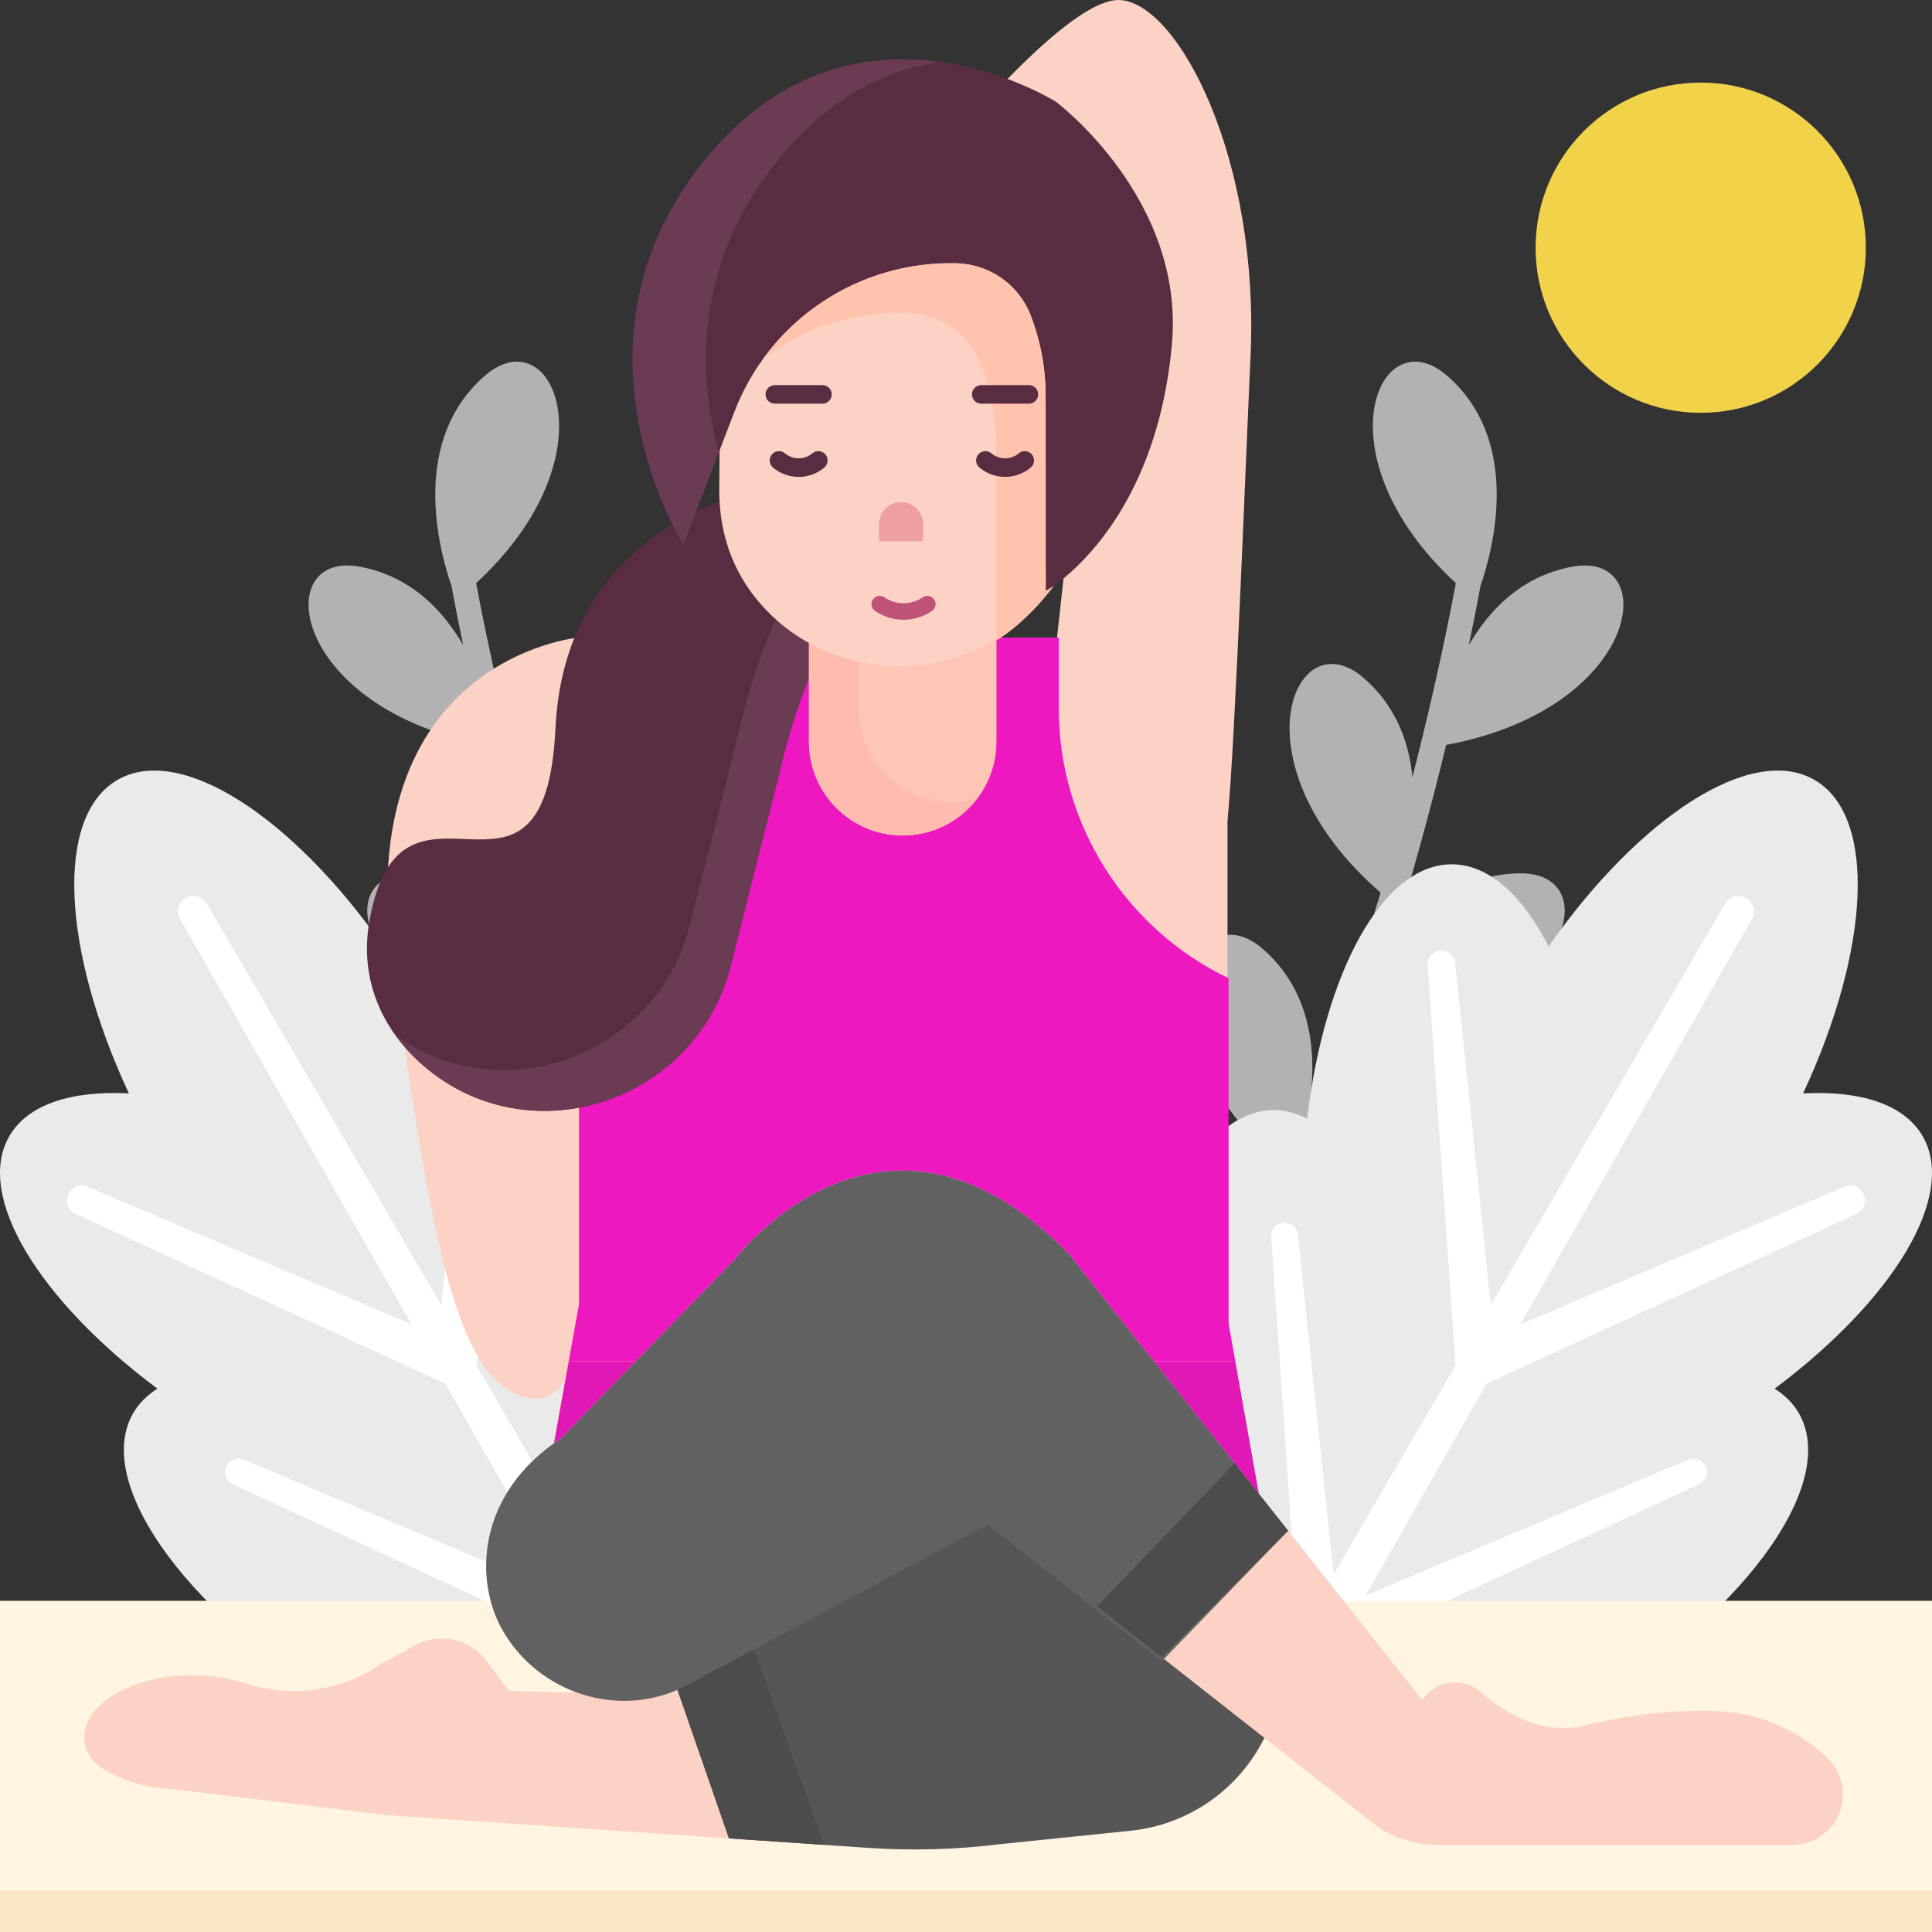 <!---<svg width="702" height="708" viewBox="0 0 702 708" fill="none" xmlns="http://www.w3.org/2000/svg">
<g filter="url(#filter0_d)">
<path d="M351.014 699.981C542.647 699.981 697.996 543.289 697.996 350C697.996 156.71 542.647 0.0180969 351.014 0.0180969C159.381 0.0180969 4.03223 156.71 4.03223 350C4.03223 543.289 159.381 699.981 351.014 699.981Z" fill="#AF469A"/>
<path d="M351.014 699.981C542.647 699.981 697.996 543.289 697.996 350C697.996 156.71 542.647 0.0180969 351.014 0.0180969C159.381 0.0180969 4.03223 156.71 4.03223 350C4.03223 543.289 159.381 699.981 351.014 699.981Z" fill="#00D075"/>
<path d="M351.017 632.243C505.559 632.243 630.841 505.879 630.841 350C630.841 194.121 505.559 67.7568 351.017 67.7568C196.474 67.7568 71.1929 194.121 71.1929 350C71.1929 505.879 196.474 632.243 351.017 632.243Z" fill="#279ED6"/>
<path d="M351.017 632.243C505.559 632.243 630.841 505.879 630.841 350C630.841 194.121 505.559 67.7568 351.017 67.7568C196.474 67.7568 71.1929 194.121 71.1929 350C71.1929 505.879 196.474 632.243 351.017 632.243Z" fill="#04AE64"/>
<path d="M351.017 564.505C468.469 564.505 563.683 468.468 563.683 350C563.683 231.532 468.469 135.495 351.017 135.495C233.565 135.495 138.351 231.532 138.351 350C138.351 468.468 233.565 564.505 351.017 564.505Z" fill="#048C51"/>
<path d="M351.017 496.766C431.379 496.766 496.525 431.057 496.525 350C496.525 268.943 431.379 203.234 351.017 203.234C270.655 203.234 205.508 268.943 205.508 350C205.508 431.057 270.655 496.766 351.017 496.766Z" fill="#017140"/>
<path d="M419.238 195.556C419.238 231.046 407.747 253.174 397.789 275.982C380.935 314.587 321.119 314.634 304.244 275.982C297.303 260.082 279.576 225.133 283.103 189.545C286.365 158.286 315.002 132.997 351.017 132.997C388.058 132.997 419.238 160.41 419.238 195.556Z" fill="#F9CFAC"/>
<path d="M418.93 189.545C417.054 219.344 407.88 237.344 397.789 260.458C380.936 299.064 321.119 299.11 304.244 260.458C293.965 236.915 285.019 219.352 283.104 189.545C288.51 137.722 358.088 113.555 399.258 151.315C410.144 161.306 417.377 174.656 418.93 189.545Z" fill="#FFE4CC"/>
<path d="M419.238 195.556C419.238 205.268 418.299 214.643 416.594 223.428C408.616 197.819 382.749 178.156 351.017 178.156C319.372 178.156 293.352 197.737 285.303 223.428C283.509 214.091 282.368 204.748 282.643 195.63C283.742 159.309 312.972 132.997 351.015 132.997C388.438 132.997 419.238 160.75 419.238 195.556Z" fill="#605E5D"/>
<path d="M419.239 195.556C419.239 212.977 421.097 194.169 401.47 176.138C373.622 150.609 328.429 150.594 300.565 176.138C281.031 194.051 282.796 212.961 282.796 195.556C282.796 161.323 312.877 132.496 350.921 132.496C388.342 132.496 419.239 160.75 419.239 195.556Z" fill="#605E5D"/>
<path d="M453.642 313.929C448.241 308.468 441.274 305.518 434.18 305.081C432.892 304.993 443.771 305.025 269.714 305.025C261.865 305.025 254.182 308.073 248.391 313.929C235.17 330.603 236.398 329.046 235.701 329.947C253.73 427.308 265.737 393.447 265.737 545.846H436.296C436.296 451.557 439.813 434.598 448.857 401.001C465.325 341.904 460.208 355.477 461.365 353.711C463.807 343.281 466.332 330.295 466.332 329.918C465.637 329.063 467.218 331.05 453.642 313.929Z" fill="#60519D"/>
<path d="M436.935 312.48C432.016 307.504 425.547 305.023 419.09 305.023C404.738 305.023 299.892 305.023 285.391 305.023C268.168 305.023 265.157 312.319 254.479 325.885C266.745 391.899 278.265 389.874 279.291 469.533C279.802 509.139 311.749 540.988 351.018 540.988C390.178 540.988 422.234 509.247 422.746 469.533C423.354 422.284 427.395 405.32 433.01 385.089C444.64 343.242 442.616 348.129 443.394 345.775C445.09 338.607 447.559 326.341 447.559 325.871C446.969 325.148 448.397 326.944 436.935 312.48Z" fill="#7861D5"/>
<path d="M289.469 364.394C249.415 404.796 262.101 391.998 214.575 439.937C201.927 452.694 184.815 459.92 166.949 460.089C144.94 460.089 140.263 460.625 38.957 460.625C15.996 460.625 -1.29429 438.726 5.49004 416.271C9.80633 401.759 23.0616 391.828 38.1455 391.828C46.0505 375.882 66.1279 370.406 80.7207 380.468C101.205 394.61 116.509 391.861 166.165 391.462L241.843 315.115C255.258 301.612 276.924 301.657 290.281 315.312C303.535 328.916 302.797 350.951 289.469 364.394Z" fill="#F9CFAC"/>
<path d="M589.781 637.424C589.781 671.961 562.035 699.982 527.759 699.982H174.274C124.804 699.982 95.7053 644.532 122.268 603.339C128.673 593.387 137.872 585.267 149.075 580.253L265.738 545.844H436.296L552.959 580.253C575.38 590.302 589.781 612.747 589.781 637.424Z" fill="#8664BD"/>
<path d="M589.336 629.978C585.677 660.796 559.683 685.016 527.759 685.016C512.139 685.016 499.395 672.251 499.395 656.406V630.341L519.178 620.364L396.772 638.001C386.302 639.51 375.624 637.762 366.165 632.991C349.034 624.352 332.399 624.764 317.871 632.091C307.316 637.414 295.273 638.961 283.723 636.464L163.071 610.386L202.639 630.341V656.406C202.639 672.207 189.939 685.016 174.274 685.016C142.418 685.016 116.367 660.865 112.698 629.978C115.268 608.219 129.039 589.221 149.075 580.253L265.737 545.844H436.296L552.959 580.253C573.077 589.27 586.764 608.277 589.336 629.978Z" fill="#9F7ADB"/>
<path d="M299.851 656.979C262.132 676.001 258.457 676.426 253.025 685.016C250.244 689.406 248.685 694.57 248.685 699.982H214.57V635.478C291.248 654.809 274.447 650.573 299.851 656.979Z" fill="#F9CFAC"/>
<path d="M487.462 635.478V699.982H248.685C248.685 689.328 254.721 679.739 263.944 675.088C307.077 653.334 295.349 660.003 317.038 645.417C334.693 633.558 359.943 640.912 367.005 662.316L368.068 665.571L487.462 635.478Z" fill="#F9CFAC"/>
<path d="M280.067 651.99C262.956 660.62 260.007 661.502 255.497 666.709C244.858 679 231.472 685.016 214.57 685.016V635.478L280.067 651.99Z" fill="#FFE4CC"/>
<path d="M487.462 635.478V685.016H266.258C260.908 685.016 258.879 677.642 263.942 675.088C307.076 653.334 295.347 660.003 317.036 645.417C334.692 633.558 359.942 640.912 367.003 662.316L368.066 665.57L487.462 635.478Z" fill="#FFE4CC"/>
<path d="M697.999 426.516C697.845 445.539 681.895 460.625 663.021 460.625C599.47 460.625 627.805 460.735 535.043 460.075C535.313 460.342 508.172 460.829 487.459 439.937C448.601 400.743 443.928 396.031 412.564 364.394C391.512 343.158 404.26 306.786 434.18 305.081C443.244 304.476 453.013 307.889 460.19 315.115L535.869 391.462C584.608 391.854 600.729 394.679 621.313 380.468C635.906 370.406 655.983 375.882 663.888 391.828C682.803 391.828 698.15 407.307 697.999 426.516Z" fill="#F9CFAC"/>
<path d="M298.452 329.312C295.052 341.109 297.155 336.886 214.574 420.18C201.42 433.448 183.697 440.288 166.795 440.346C72.631 440.665 100.559 440.868 38.9569 440.868C23.3847 440.868 9.79928 430.58 5.48999 416.271C9.80628 401.759 23.0615 391.828 38.1455 391.828C46.0505 375.882 66.1279 370.406 80.7207 380.468C101.205 394.61 116.509 391.861 166.165 391.462L241.843 315.115C260.361 296.477 291.372 305.087 298.452 329.312Z" fill="#FFE4CC"/>
<path d="M696.544 416.257C692.22 430.566 678.621 440.868 663.021 440.868C599.47 440.868 627.805 440.978 535.043 440.318C535.313 440.585 508.172 441.071 487.459 420.18C408.002 340.035 407.084 341.461 403.582 329.312C410.713 304.907 441.751 296.556 460.19 315.115L535.869 391.462C584.608 391.854 600.729 394.679 621.313 380.468C635.906 370.406 655.983 375.882 663.888 391.828C678.946 391.828 692.218 401.747 696.544 416.257Z" fill="#FFE4CC"/>
</g>
<defs>
<filter id="filter0_d" x="0" y="0" width="702" height="708" filterUnits="userSpaceOnUse" color-interpolation-filters="sRGB">
<feFlood flood-opacity="0" result="BackgroundImageFix"/>
<feColorMatrix in="SourceAlpha" type="matrix" values="0 0 0 0 0 0 0 0 0 0 0 0 0 0 0 0 0 0 127 0"/>
<feOffset dy="4"/>
<feGaussianBlur stdDeviation="2"/>
<feColorMatrix type="matrix" values="0 0 0 0 0 0 0 0 0 0 0 0 0 0 0 0 0 0 0.25 0"/>
<feBlend mode="normal" in2="BackgroundImageFix" result="effect1_dropShadow"/>
<feBlend mode="normal" in="SourceGraphic" in2="effect1_dropShadow" result="shape"/>
</filter>
</defs>
</svg> -->



<!--<svg xmlns="http://www.w3.org/2000/svg" version="1.1" xmlns:xlink="http://www.w3.org/1999/xlink" xmlns:svgjs="http://svgjs.com/svgjs" width="512" height="512" x="0" y="0" viewBox="0 0 512 512" style="enable-background:new 0 0 512 512" xml:space="preserve" class=""><g><g xmlns="http://www.w3.org/2000/svg"><path d="m512 256.324c0 90.8-47.28 170.57-118.57 216.01-14.75 9.41-30.53 4.317-47.14 10.577-15.08 5.69-30.86 10-47.16 12.76-1.5.25-3 .5-4.51.72-12.59 1.92-25.49 2.91-38.62 2.91-6.15 0-12.24-.22-18.28-.65-25.18-1.77-49.36-7.19-72-15.74-19-7.15-36.91-3.477-53.45-14.717-67.76-46.06-112.27-123.77-112.27-211.87 0-141.38 114.62-256 256-256s256 114.62 256 256z" fill="#95d6a4" data-original="#95d6a4" class=""></path><g><g><g><ellipse cx="45.642" cy="268.198" fill="#b3e59f" rx="24.965" ry="43.382" transform="matrix(.707 -.707 .707 .707 -176.276 110.828)" data-original="#b3e59f"></ellipse><ellipse cx="106.994" cy="268.198" fill="#b3e59f" rx="43.382" ry="24.965" transform="matrix(.707 -.707 .707 .707 -158.307 154.21)" data-original="#b3e59f"></ellipse><ellipse cx="76.318" cy="255.492" fill="#ccf49f" rx="24.965" ry="43.382" data-original="#ccf49f"></ellipse></g></g><g><g><ellipse cx="405.006" cy="268.198" fill="#b3e59f" rx="24.965" ry="43.382" transform="matrix(.707 -.707 .707 .707 -71.021 364.936)" data-original="#b3e59f"></ellipse><ellipse cx="466.358" cy="268.198" fill="#b3e59f" rx="43.382" ry="24.965" transform="matrix(.707 -.707 .707 .707 -53.052 408.318)" data-original="#b3e59f"></ellipse><ellipse cx="435.682" cy="255.492" fill="#ccf49f" rx="24.965" ry="43.382" data-original="#ccf49f"></ellipse></g></g></g><g><g><path d="m91.906 334.651-11.246-3.569c-3.85-1.222-7.648 2.016-7.051 6.011l1.865 12.48z" fill="#ffcbbe" data-original="#ffcbbe"></path><path d="m155.604 423.425c-4.253 0-8.506-1.565-11.829-4.7l-51.016-48.138c-14.385 4.624-29.795-3.289-34.419-17.674l-2.177-6.774 35.743-11.489c5.981-1.923 12.534-.439 17.104 3.873l46.463 43.841 57.178-55.164 23.935 24.81-69.014 66.582c-3.336 3.221-7.651 4.833-11.968 4.833z" fill="#ffddce" data-original="#ffddce" class=""></path><path d="m236.583 352.007-69.016 66.58c-3.332 3.218-7.653 4.838-11.962 4.838-4.263 0-8.515-1.574-11.836-4.711l-51.01-48.137c-2.781.896-5.608 1.322-8.389 1.322-11.56 0-22.304-7.389-26.039-18.995l-2.172-6.768 6.435-2.068c5.137 6.791 13.238 10.825 21.776 10.825 2.781 0 5.608-.425 8.389-1.322l51.01 48.137c3.321 3.137 7.573 4.7 11.836 4.7 4.309 0 8.63-1.609 11.962-4.826l60.513-58.387z" fill="#ffcbbe" data-original="#ffcbbe"></path><path d="m419.142 334.651 11.246-3.569c3.85-1.222 7.648 2.016 7.051 6.011l-1.865 12.48z" fill="#ffcbbe" data-original="#ffcbbe"></path><path d="m355.443 423.425c4.253 0 8.506-1.565 11.829-4.7l51.016-48.138c14.385 4.624 29.795-3.289 34.419-17.674l2.177-6.774-35.743-11.489c-5.981-1.923-12.534-.439-17.104 3.873l-46.463 43.841-57.178-55.164-23.935 24.81 69.014 66.582c3.336 3.221 7.651 4.833 11.968 4.833z" fill="#ffddce" data-original="#ffddce" class=""></path><path d="m274.464 352.007 69.016 66.58c3.332 3.218 7.653 4.838 11.962 4.838 4.263 0 8.515-1.574 11.836-4.711l51.01-48.137c2.781.896 5.608 1.322 8.389 1.322 11.56 0 22.305-7.389 26.039-18.995l2.172-6.768-6.435-2.068c-5.137 6.791-13.238 10.825-21.776 10.825-2.781 0-5.608-.425-8.389-1.322l-51.01 48.137c-3.321 3.137-7.573 4.7-11.836 4.7-4.309 0-8.63-1.609-11.962-4.826l-60.513-58.387z" fill="#ffcbbe" data-original="#ffcbbe"></path></g><path d="m305.196 482.773h-99.345v-31.363l52.932-7.177 46.413 7.177z" fill="#ffddce" data-original="#ffddce" class=""></path><path d="m228.175 444.233v42.14c-7.553-.857-15-2.067-22.324-3.6v-31.363z" fill="#ffcbbe" data-original="#ffcbbe"></path><path d="m217.908 322.027h75.231v70.248h-75.231z" fill="#ffddce" data-original="#ffddce" class=""></path><circle cx="343.456" cy="41.884" fill="#3342aa" r="41.56" data-original="#3342aa"></circle><path d="m357.593 80.977c-4.414 1.595-9.181 2.467-14.142 2.467-22.952 0-41.555-18.612-41.555-41.564s18.603-41.555 41.555-41.555c4.961 0 9.728.872 14.142 2.467-15.988 5.787-27.422 21.097-27.422 39.088 0 17.99 11.434 33.31 27.422 39.097z" fill="#242e7a" data-original="#242e7a"></path><path d="m355.02 84.882c-2.17 0-4.348-.757-6.108-2.3l-47.635-41.748c-3.852-3.376-4.238-9.235-.862-13.086 3.376-3.852 9.235-4.238 13.086-.862l47.635 41.748c3.852 3.376 4.238 9.235.862 13.086-1.834 2.092-4.4 3.162-6.978 3.162z" fill="#dd636e" data-original="#dd636e"></path><circle cx="168.686" cy="41.884" fill="#3342aa" r="41.56" data-original="#3342aa"></circle><path d="m182.824 80.982c-4.414 1.595-9.181 2.467-14.142 2.467-22.952 0-41.555-18.612-41.555-41.564s18.603-41.555 41.555-41.555c4.961 0 9.728.872 14.142 2.467-15.988 5.787-27.422 21.097-27.422 39.088-.001 17.99 11.434 33.31 27.422 39.097z" fill="#242e7a" data-original="#242e7a"></path><path d="m157.123 84.882c2.17 0 4.348-.757 6.108-2.3l47.635-41.748c3.852-3.376 4.238-9.235.862-13.086-3.376-3.852-9.235-4.238-13.086-.862l-47.635 41.748c-3.852 3.376-4.238 9.235-.862 13.086 1.833 2.092 4.399 3.162 6.978 3.162z" fill="#dd636e" data-original="#dd636e"></path><path d="m256.071 22.14c-63.467 0-114.917 51.45-114.917 114.916v55.511c0 63.467 51.45 114.916 114.916 114.916 63.467 0 114.916-51.45 114.916-114.916v-55.511c.002-63.466-51.448-114.916-114.915-114.916z" fill="#3342aa" data-original="#3342aa"></path><path d="m282.549 304.426c-8.504 2.003-17.36 3.06-26.476 3.06-63.468 0-114.918-51.45-114.918-114.918v-55.512c0-63.468 51.45-114.918 114.918-114.918 9.116 0 17.972 1.057 26.476 3.06-50.708 11.954-88.452 57.496-88.452 111.858v55.512c0 54.362 37.744 99.905 88.452 111.858z" fill="#242e7a" data-original="#242e7a"></path><g><circle cx="167.614" cy="202.321" fill="#ffcbbe" r="30.549" data-original="#ffcbbe"></circle><circle cx="167.614" cy="202.321" fill="#eaac9d" r="16.391" data-original="#eaac9d"></circle><circle cx="344.521" cy="202.321" fill="#ffcbbe" r="30.549" data-original="#ffcbbe"></circle><circle cx="344.521" cy="202.321" fill="#eaac9d" r="16.391" data-original="#eaac9d"></circle></g><path d="m229.661 276.024h52.813v68.631h-52.813z" fill="#ffddce" data-original="#ffddce" class=""></path><path d="m234.072 320.998h-4.411v-44.976h19.988v29.399c.001 8.603-6.973 15.577-15.577 15.577z" fill="#ffcbbe" data-original="#ffcbbe"></path><path d="m282.474 276.024v28.433c-7.255 1.974-14.888 3.027-22.766 3.027h-7.282c-7.878 0-15.511-1.053-22.766-3.027v-28.433z" fill="#ffcbbe" data-original="#ffcbbe"></path><path d="m346.359 142.565v69.354c0 42.687-30.858 78.164-71.497 85.335-4.914.867-9.981 1.324-15.153 1.324h-7.267c-47.858 0-86.659-38.801-86.659-86.659v-69.354c16.934 0 29.458-10 37.648-19.734 7.762-9.229 11.619-18.21 11.619-18.21 29.64 29.649 89.832 37.944 131.309 37.944z" fill="#ffddce" data-original="#ffddce" class=""></path><path d="m274.891 297.245c-.01 0-.019 0-.029.009-4.914.867-9.981 1.324-15.153 1.324h-7.267c-47.858 0-86.659-38.801-86.659-86.659v-69.354c16.934 0 29.458-10 37.648-19.734v89.088c.001 42.668 30.84 78.145 71.46 85.326z" fill="#ffcbbe" data-original="#ffcbbe"></path><path d="m275.991 218.537c0-6.395-9.164-11.579-20.469-11.579s-20.469 5.184-20.469 11.579" fill="#ffcbbe" data-original="#ffcbbe"></path><path d="m256.068 255.68c-8.467 0-16.933-3.249-24.32-9.747-2.547-2.24-2.796-6.12-.555-8.667 2.24-2.547 6.12-2.795 8.667-.555 9.999 8.795 22.419 8.795 32.417 0 2.545-2.24 6.427-1.991 8.667.555 2.24 2.547 1.992 6.427-.555 8.667-7.388 6.498-15.854 9.747-24.321 9.747z" fill="#eaafa5" data-original="#eaafa5"></path><path d="m318.396 393.586-13.2-39.988v-31.58c0-3.356-2.721-6.077-6.077-6.077h-5.979c-3.356 0-6.077 2.721-6.077 6.077v17.592c0 15.495-12.561 28.056-28.056 28.056h-6.966c-15.495 0-28.056-12.561-28.056-28.056v-17.592c0-3.356-2.721-6.077-6.077-6.077h-5.979c-3.356 0-6.077 2.721-6.077 6.077v31.58l-13.2 39.988c-2.919 8.843.453 18.546 8.228 23.672l4.973 3.279v30.876h99.345v-30.876l4.973-3.279c7.772-5.126 11.144-14.829 8.225-23.672z" fill="#dd636e" data-original="#dd636e"></path><path d="m228.173 420.537v30.877h-22.318v-30.877l-4.974-3.281c-7.773-5.132-11.142-14.826-8.229-23.669l13.203-39.996v-31.574c0-3.36 2.72-6.08 6.08-6.08h5.974c3.36 0 6.08 2.72 6.08 6.08v17.59c0 5.334 1.491 10.326 4.079 14.572l-7.167 39.408c-1.606 8.843.254 18.537 4.536 23.669z" fill="#c63d4f" data-original="#c63d4f"></path><path d="m219.483 420.537h85.713v13.25h-85.713z" fill="#c63d4f" data-original="#c63d4f"></path><g><circle cx="195.089" cy="230.638" fill="#eaac9d" r="5.384" data-original="#eaac9d"></circle><circle cx="211.448" cy="230.638" fill="#ffcbbe" r="5.384" data-original="#ffcbbe"></circle><circle cx="203.643" cy="244.178" fill="#eaac9d" r="5.384" data-original="#eaac9d"></circle></g><g fill="#ffcbbe"><circle cx="317.053" cy="230.638" r="5.384" fill="#ffcbbe" data-original="#ffcbbe"></circle><circle cx="300.694" cy="230.638" r="5.384" fill="#ffcbbe" data-original="#ffcbbe"></circle><circle cx="308.499" cy="244.178" r="5.384" fill="#ffcbbe" data-original="#ffcbbe"></circle></g><g><path d="m393.43 472.334c-28.16 17.96-60.08 30.56-94.3 36.36l-58.71-38.2 118.17-20.08c15.92-2.71 30.66 7.24 34.84 21.92z" fill="#dd636e" data-original="#dd636e"></path><path d="m346.29 495.934c-15.08 5.69-30.86 10-47.16 12.76-1.5.25-3 .5-4.51.72l-54.2-13.48z" fill="#c63d4f" data-original="#c63d4f"></path></g><g><path d="m263.78 470.494v41.18h-26.06c-46.3-3.26-89.2-18.84-125.45-43.48 5.55-12.35 18.96-20.23 33.34-17.78z" fill="#dd636e" data-original="#dd636e"></path><path d="m263.78 495.934v15.74h-26.06c-25.18-1.77-49.36-7.19-72-15.74z" fill="#c63d4f" data-original="#c63d4f"></path><path d="m303.711 511.676h-39.933v-41.18l7.286-2.284c5.213-1.635 10.702 1.57 11.842 6.913l.582 2.731 24.668 9.212c4.968 1.855 8.261 6.6 8.261 11.903-.001 7.016-5.689 12.705-12.706 12.705z" fill="#ffddce" data-original="#ffddce" class=""></path><path d="m316.42 498.978c0 3.505-1.425 6.676-3.723 8.975-2.298 2.298-5.47 3.723-8.986 3.723h-39.932v-15.732h39.932c3.516 0 6.688-1.425 8.986-3.723.356-.356.689-.724.988-1.115 1.735 2.195 2.735 4.942 2.735 7.872z" fill="#ffcbbe" data-original="#ffcbbe"></path></g><g fill="#eaac9d"><path d="m214.745 204.002c-8.467 0-16.933-3.249-24.32-9.747-2.547-2.24-2.796-6.12-.555-8.667 2.24-2.547 6.12-2.795 8.667-.555 9.999 8.795 22.419 8.795 32.417 0 2.545-2.24 6.427-1.991 8.667.555 2.24 2.547 1.992 6.427-.555 8.667-7.388 6.498-15.854 9.747-24.321 9.747z" fill="#eaac9d" data-original="#eaac9d"></path><path d="m297.397 204.002c-8.467 0-16.933-3.249-24.32-9.747-2.547-2.24-2.796-6.12-.555-8.667 2.24-2.547 6.12-2.795 8.667-.555 9.999 8.795 22.419 8.795 32.417 0 2.545-2.24 6.427-1.991 8.667.555 2.24 2.547 1.992 6.427-.555 8.667-7.387 6.498-15.854 9.747-24.321 9.747z" fill="#eaac9d" data-original="#eaac9d"></path></g></g></g></g></svg>-->






<svg xmlns="http://www.w3.org/2000/svg" version="1.1" xmlns:xlink="http://www.w3.org/1999/xlink" xmlns:svgjs="http://svgjs.com/svgjs" width="512" height="512" x="0" y="0" viewBox="0 0 468 468" style="enable-background:new 0 0 512 512" xml:space="preserve" class=""><rect x="0" y="0" width="468" height="468" fill="#333333" stroke="none"/><g><g xmlns="http://www.w3.org/2000/svg"><g><path d="m380.622 137.307c-12.141 2.366-19.899 10.432-24.828 18.994 1.541-7.352 2.479-12.401 2.83-14.345 3.182-9.197 9.986-35.221-8.081-50.941-16.512-14.367-31.362 19.366 2.11 50.232-.861 4.708-4.301 22.783-10.51 47.006-.812-8.465-3.959-17.198-11.779-24.002-16.823-14.638-31.92 20.655 4.057 51.975-4.722 15.923-10.383 33.023-17.019 49.929 1.457-11.482.241-26.073-11.519-36.305-16.935-14.735-32.127 21.126 4.774 52.598-8.58 19.632-18.533 38.375-29.921 53.968 3.189-11.351 6.437-33.005-9.382-46.769-16.949-14.748-32.154 21.189 4.869 52.68-5.793 7.258-11.934 13.685-18.433 19.004-1.282 1.049-1.471 2.939-.422 4.222.593.725 1.455 1.1 2.324 1.1.668 0 1.34-.222 1.898-.678 11.455-9.375 22.362-22.316 32.676-38.735 47.554 7.802 65.117-26.717 43-30.209-13.625-2.151-24.565 4.216-32.349 11.597 8.984-17.125 17.466-37.094 25.41-59.852 48.658-.293 60.13-37.629 37.656-37.226-15.39.276-25.638 10.417-31.924 20.042 5.946-18.676 10.685-36.408 14.263-51.147 47.567-8.855 52.312-47.427 30.3-43.138z" fill="#b2b2b2" data-original="#b2b2b2"></path><g><g><path d="m435.745 342.329c-1.39-2.407-3.386-4.375-5.868-5.944 28.656-21.415 44.233-46.661 35.87-61.146-4.477-7.754-15.063-11.1-28.968-10.382 16.246-34.849 17.97-67.154 2.746-75.943s-42.339 8.856-64.396 40.35c-6.331-12.401-14.522-19.896-23.475-19.896-16.725 0-30.801 26.113-35.019 61.637-2.6-1.365-5.303-2.11-8.082-2.11-20.057 0-36.316 37.54-36.316 83.848 0 30.25 6.94 56.751 17.343 71.498 3.035 7.385 13.24 13.251 21.117 12.192 17.972 1.635 44.394-5.605 70.591-20.73 40.105-23.153 64.486-56.004 54.457-73.374z" fill="#eaeaea" data-original="#eaeaea"></path></g><path d="m451.505 289.367c-.776-1.827-2.887-2.679-4.714-1.902l-78.49 33.359 56.067-98.186c1.023-1.791.4-4.072-1.391-5.095-1.78-1.017-4.046-.406-5.077 1.36l-56.784 97.281-8.62-82.924c-.188-1.783-1.757-3.116-3.559-2.991-1.843.129-3.232 1.727-3.104 3.569l6.763 96.942-29.558 50.638-8.651-82.331c-.183-1.721-1.698-3.01-3.44-2.89-1.783.122-3.129 1.667-3.007 3.45l6.611 96.309-20.235 34.666c2.427 2.156 5.411 3.876 8.489 4.899l19.883-34.82 88.869-41.156c1.58-.734 2.312-2.595 1.631-4.214-.697-1.656-2.604-2.433-4.26-1.736l-78.119 32.884 29.311-51.331 89.575-41.108c1.76-.81 2.572-2.88 1.81-4.673z" fill="#ffffff" data-original="#ffffff"></path></g></g><g><path d="m191.775 342.325c37.022-31.491 21.818-67.427 4.868-52.679-15.816 13.762-12.571 35.413-9.383 46.765-11.385-15.593-21.337-34.335-29.916-53.967 36.897-31.471 21.705-67.33 4.771-52.595-11.753 10.227-12.975 24.808-11.521 36.287-6.633-16.901-12.292-33.996-17.013-49.914 35.973-31.319 20.877-66.609 4.054-51.972-7.817 6.802-10.965 15.531-11.778 23.994-6.209-24.219-9.65-42.291-10.511-46.998 33.472-30.866 18.622-64.599 2.11-50.232-18.066 15.72-11.263 41.745-8.081 50.941.351 1.944 1.289 6.993 2.83 14.345-4.929-8.562-12.687-16.628-24.828-18.994-22.012-4.29-17.266 34.282 30.296 43.137 3.578 14.739 8.317 32.471 14.263 51.147-6.286-9.625-16.533-19.766-31.924-20.042-22.474-.403-11.002 36.934 37.656 37.226 7.944 22.758 16.426 42.726 25.41 59.852-7.784-7.382-18.724-13.749-32.349-11.597-22.117 3.492-4.554 38.011 43 30.209 10.314 16.419 21.221 29.36 32.676 38.735.558.456 1.23.678 1.898.678.869 0 1.73-.375 2.324-1.1 1.049-1.282.86-3.172-.422-4.222-6.497-5.318-12.638-11.745-18.43-19.004z" fill="#b2b2b2" data-original="#b2b2b2"></path><g><g><path d="m32.255 342.329c1.39-2.407 3.386-4.375 5.868-5.944-28.657-21.415-44.233-46.661-35.87-61.146 4.477-7.754 15.063-11.1 28.968-10.382-16.246-34.849-17.97-67.154-2.746-75.943s42.339 8.856 64.396 40.35c6.331-12.401 14.522-19.896 23.475-19.896 16.725 0 30.801 26.113 35.019 61.637 2.6-1.365 5.303-2.11 8.082-2.11 20.057 0 36.316 37.54 36.316 83.848 0 30.25-6.94 56.751-17.343 71.498-3.035 7.385-13.24 13.251-21.117 12.192-17.972 1.635-44.394-5.605-70.591-20.73-40.105-23.153-64.486-56.004-54.457-73.374z" fill="#eaeaea" data-original="#eaeaea"></path></g><path d="m173.683 430.622-20.235-34.666 6.611-96.309c.116-1.727-1.154-3.257-2.89-3.44-1.777-.187-3.369 1.103-3.556 2.88l-8.651 82.331-29.558-50.638 6.763-96.942c.123-1.789-1.193-3.373-2.991-3.559-1.837-.191-3.481 1.144-3.672 2.981l-8.62 82.924-56.784-97.281c-1.032-1.766-3.297-2.377-5.077-1.36-1.791 1.023-2.414 3.304-1.391 5.095l56.067 98.186-78.49-33.359c-1.783-.755-3.86.037-4.673 1.809-.828 1.804-.037 3.938 1.768 4.766l89.575 41.108 29.311 51.331-78.119-32.884c-1.606-.674-3.476.038-4.214 1.631-.755 1.63-.045 3.564 1.585 4.319l88.869 41.156 19.883 34.82c3.078-1.023 6.062-2.743 8.489-4.899z" fill="#ffffff" data-original="#ffffff"></path></g></g><g><g><g><path d="m0 387.773h468v80.226h-468z" fill="#fff5e1" data-original="#fff5e1"></path></g><g><path d="m0 458h468v10h-468z" fill="#f7e5c4" data-original="#f7e5c4"></path></g></g><g><g><path d="m139.991 154.453s-55.381 5.235-44.841 79.648c9.491 67.002 15.422 101.893 33.356 104.592 17.935 2.699 12.536-48.678 12.536-48.678s.667-35.134.138-48.492c-.677-17.095-3.324-54.658 15.066-66.804z" fill="#fcd2c5" data-original="#fcd2c5" class=""></path></g><g><path d="m305.358 364.241-8.015-43.651v-166.137h-157.352v161.443l-8.418 48.345z" fill="#fcd2c5" data-original="#fcd2c5" class=""></path></g><g><path d="m259.176 33.393-2.259 28.556c-1.312 16.581-1.072 33.247.716 49.783l1.544 14.276-9.403 85.489 47.571-12.767c1.801-17.162 4.714-94.468 5.56-111.856 2.351-48.31-17.397-85.92-31.503-86.86s-49.71 44.793-49.71 44.793l13.035 13.033z" fill="#fcd2c5" data-original="#fcd2c5" class=""></path></g><g><g><path d="m297.607 320.59v-83.625c-25.147-12.069-41.144-37.488-41.144-65.379v-17.133h-75.065v17.133c0 27.89-15.997 53.309-41.144 65.379v78.931l-2.489 13.863h161.47z" fill="#ed18c0" data-original="#ed18c0"></path></g><g><path d="m137.765 329.759-6.192 34.482h173.785l-6.123-34.482z" fill="#e019b6" data-original="#e019b6"></path></g></g><g><g><path d="m215.466 117.634h-26.93s-51.479 6.179-53.987 58.84-37.41 3.294-45.071 46.702c-2.554 14.47 3.44 26.781 13.386 35.222 25.826 21.919 65.839 8.396 74.134-24.444l11.538-45.675c10.756-46.813 30.335-55.325 30.335-55.325z" fill="#5a2c42" data-original="#5a2c42"></path></g><g><path d="m215.466 117.634h-7.68l1.211 5.447s-19.579 8.511-30.335 55.325l-11.538 45.675c-8.008 31.704-45.573 45.394-71.401 26.583 2.03 2.839 4.432 5.435 7.141 7.734 25.826 21.919 65.839 8.396 74.134-24.444l11.537-45.675c10.756-46.813 30.335-55.325 30.335-55.325z" fill="#6a3b52" data-original="#6a3b52"></path></g></g><g><g><g><path d="m25.768 428.935c-2.951-1.405-5.118-4.223-5.328-7.485-.74-11.456 20.646-19.546 38.883-13.685 18.897 6.073 32.619-4.499 32.619-4.499l8.59-4.703c5.908-3.235 13.298-1.619 17.316 3.787l5.363 7.215 15.297.45 69.738-36.438 53.32-10.787c25.309-5.12 48.964 14.224 48.964 40.043 0 20.947-15.845 38.501-36.686 40.641l-31.71 3.256c-10.57 1.313-21.241 1.61-31.867.887l-116.301-7.91-51.966-6.298c-5.747-.193-11.219-1.693-16.232-4.474z" fill="#fcd2c5" data-original="#fcd2c5" class=""></path></g><g><path d="m261.566 362.789-53.32 10.787-47.865 25.01 16.205 46.739 33.68 2.291c10.626.723 21.297.426 31.867-.887l31.71-3.256c20.841-2.14 36.686-19.693 36.686-40.641.001-25.819-23.653-45.164-48.963-40.043z" fill="#565656" data-original="#565656"></path></g><g><path d="m160.382 398.586 16.205 46.739 23.062 1.568-20.774-57.97z" fill="#4c4c4c" data-original="#4c4c4c"></path></g></g><g><g><path d="m442.559 425.731c-6.919-6.499-15.851-10.532-25.326-11.123-10.028-.625-21.813.507-32.902 3.279-10.581 2.645-19.681-2.75-25.641-8.01-4.303-3.798-10.993-2.838-14.177 1.937l-85.71-108.191c-44.992-45.885-80.761 1.35-80.761 1.35l-42.061 43.409c-.007.002-.011.009-.017.013-20.579 13.49-21.082 34.294-14.321 46.337 8.801 15.677 28.89 20.971 44.747 12.495l72.842-38.937 94.544 74.292c4.366 2.821 9.453 4.321 14.651 4.321h85.745c6.764 0 12.248-5.483 12.248-12.246.001-3.381-1.397-6.611-3.861-8.926z" fill="#fcd2c5" data-original="#fcd2c5" class=""></path></g><g><path d="m258.804 303.623c-44.992-45.885-80.761 1.35-80.761 1.35l-42.061 43.409c-.007.003-.011.009-.017.013-20.579 13.49-21.082 34.294-14.321 46.337 8.801 15.677 28.89 21.971 44.747 13.495l72.842-38.937 42.163 33.131 30.625-31.625z" fill="#616161" data-original="#616161"></path></g><g><path d="m312.019 370.797-12.945-16.341-33.348 34.653 15.669 12.312z" fill="#4c4c4c" data-original="#4c4c4c"></path></g></g></g><g><g><path d="m218.67 202.387h-.006c-12.542 0-22.709-10.167-22.709-22.709v-62.687h45.424v62.687c0 12.542-10.167 22.709-22.709 22.709z" fill="#ffc5b7" data-original="#ffc5b7"></path></g><g><path d="m230.67 194.386h-.006c-12.542 0-22.709-10.167-22.709-22.709v-54.687h-12v62.687c0 12.542 10.167 22.709 22.709 22.709h.006c7.295 0 13.781-3.443 17.936-8.789-1.893.512-3.881.789-5.936.789z" fill="#ffbbae" data-original="#ffbbae"></path></g><g><g><path d="m263.103 118.097v-48.653l-29.755-25.607h-28.565l-30.552 27.436s.4 8.779.003 46.823c-.149 14.266 5.561 24.212 12.755 31.071 15.4 14.681 39.315 16.259 56.743 4.053 9.424-6.6 17.894-17.419 19.371-35.123z" fill="#fcd2c5" data-original="#fcd2c5" class=""></path></g></g><g><g><path d="m255.787 24.654s-48.522-30.641-84.888 13.857-5.346 93.388-5.346 93.388l12.354-32.167c8.523-22.191 30.116-36.596 53.882-35.946 7.975.218 15.035 5.212 17.895 12.658 2.383 6.203 3.606 12.79 3.609 19.435l.021 47.298s26.441-14.531 30.565-59.741c3.224-35.355-28.092-58.782-28.092-58.782z" fill="#5a2c42" data-original="#5a2c42"></path></g><g><path d="m253.313 143.178-.021-47.298c-.003-6.645-1.226-13.232-3.609-19.435-2.861-7.446-9.921-12.44-17.895-12.658-18.692-.512-36.035 8.293-46.737 22.872 9.825-7.218 21.966-11.221 34.737-10.872 7.974.218 15.035 5.212 17.895 12.658 2.383 6.203 3.606 12.79 3.609 19.435l.021 47.298s6.806-3.752 14.05-13.341c-1.279.912-2.05 1.341-2.05 1.341z" fill="#ffc3ae" data-original="#ffc3ae"></path></g><g><g><path d="m188.673 38.511c12.417-15.194 26.251-21.624 39.088-23.508-16.792-2.306-38.393.909-56.862 23.508-36.366 44.498-5.346 93.388-5.346 93.388l8.555-22.275c-4.969-18.364-6.395-45.467 14.565-71.113z" fill="#6a3b52" data-original="#6a3b52"></path></g></g></g><g><g><path d="m223.602 131.129h-10.675v-4.173c0-2.948 2.39-5.338 5.338-5.338 2.948 0 5.338 2.39 5.338 5.338v4.173z" fill="#eea0a0" data-original="#eea0a0"></path></g><g><g><path d="m249.233 97.785h-11.536c-1.243 0-2.25-1.007-2.25-2.25s1.007-2.25 2.25-2.25h11.536c1.243 0 2.25 1.007 2.25 2.25s-1.007 2.25-2.25 2.25z" fill="#5a2c42" data-original="#5a2c42"></path></g><g><path d="m243.465 115.524c-2.207 0-4.414-.755-6.214-2.266-.952-.798-1.076-2.218-.277-3.17.798-.952 2.218-1.076 3.17-.277 1.924 1.615 4.72 1.614 6.643 0 .953-.799 2.371-.675 3.17.277s.674 2.372-.277 3.17c-1.801 1.511-4.008 2.266-6.215 2.266z" fill="#5a2c42" data-original="#5a2c42"></path></g></g><g><g><path d="m199.233 97.785h-11.536c-1.243 0-2.25-1.007-2.25-2.25s1.007-2.25 2.25-2.25h11.536c1.243 0 2.25 1.007 2.25 2.25s-1.007 2.25-2.25 2.25z" fill="#5a2c42" data-original="#5a2c42"></path></g><g><path d="m193.465 115.524c-2.207 0-4.414-.755-6.214-2.266-.952-.798-1.076-2.218-.277-3.17s2.217-1.076 3.17-.277c1.925 1.615 4.72 1.614 6.643 0 .952-.799 2.371-.675 3.17.277s.674 2.372-.277 3.17c-1.801 1.511-4.008 2.266-6.215 2.266z" fill="#5a2c42" data-original="#5a2c42"></path></g></g><g><g><path d="m218.865 150.129c-2.421 0-4.842-.716-6.907-2.149-.908-.629-1.133-1.875-.504-2.783s1.875-1.133 2.783-.504c2.769 1.92 6.487 1.92 9.256 0 .909-.629 2.154-.403 2.783.504.629.908.404 2.154-.504 2.783-2.065 1.433-4.486 2.149-6.907 2.149z" fill="#bf5377" data-original="#bf5377"></path></g></g></g></g></g></g><g><circle cx="411.976" cy="60" fill="#f2d249" r="40" data-original="#f2d249"></circle></g></g></g></svg>


